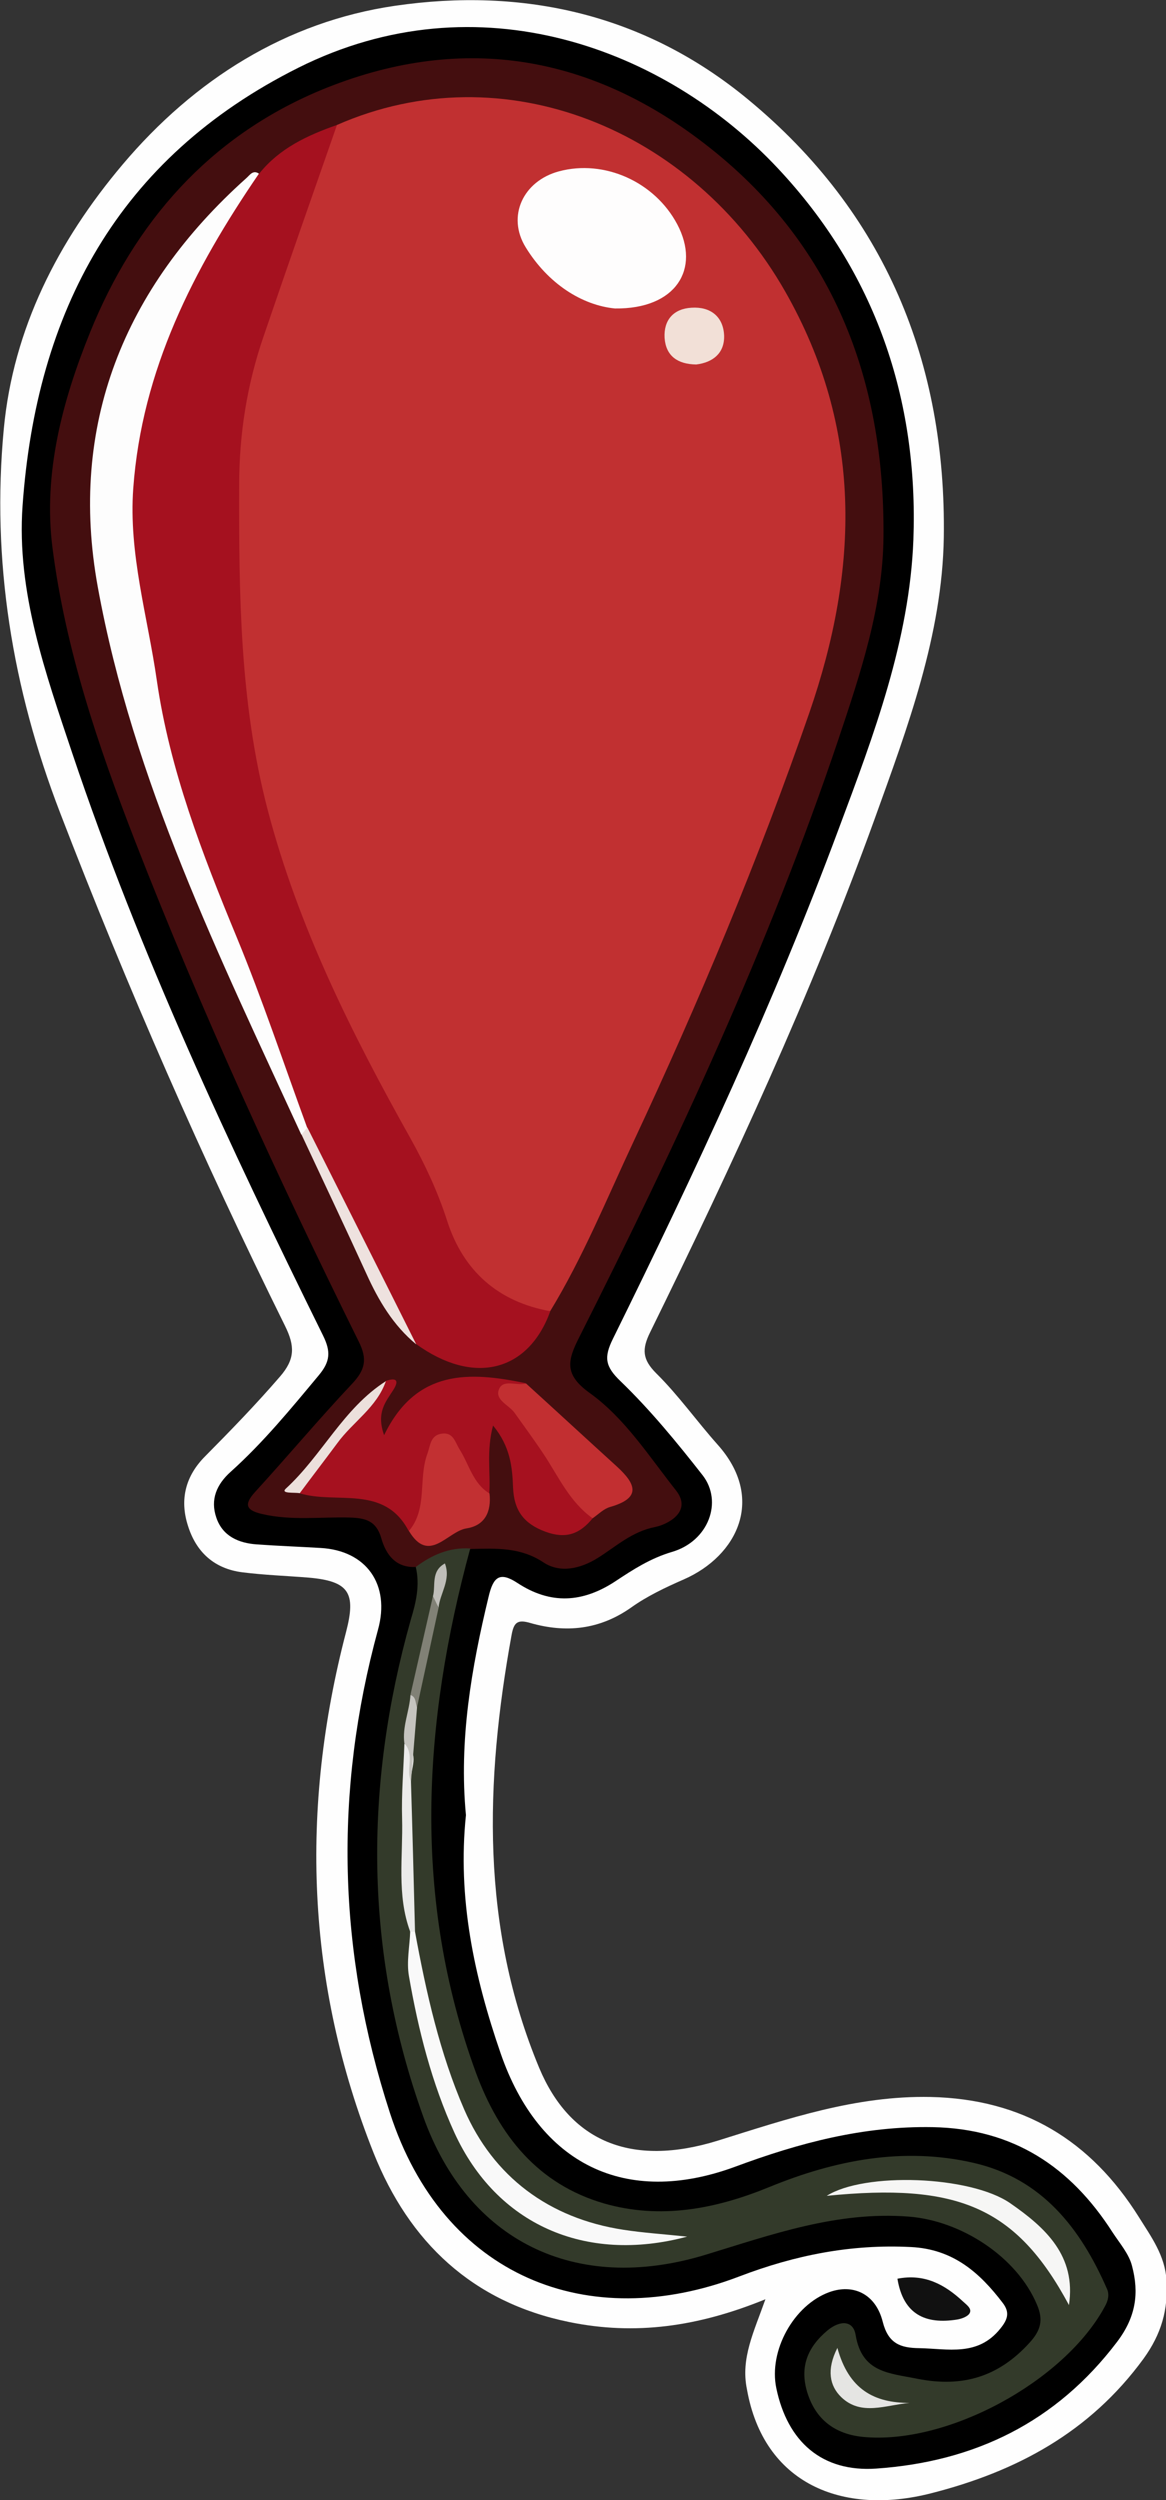 <?xml version="1.0" encoding="utf-8"?>
<!-- Generator: Adobe Illustrator 23.0.2, SVG Export Plug-In . SVG Version: 6.00 Build 0)  -->
<svg version="1.1" id="Camada_1" xmlns="http://www.w3.org/2000/svg" xmlns:xlink="http://www.w3.org/1999/xlink" x="0px" y="0px"
	 viewBox="0 0 46.02 98.63" style="enable-background:new 0 0 46.02 98.63;" xml:space="preserve">
<rect x="0" y="0" width="46.02" height="98.63" fill="#333333" stroke="none"/>
<style type="text/css">
	.st0{fill:#FEFEFE;}
	.st1{fill:#111111;}
	.st2{fill:#440E0F;}
	.st3{fill:#333A2A;}
	.st4{fill:#C13031;}
	.st5{fill:#A5111F;}
	.st6{fill:#FDFDFD;}
	.st7{fill:#A6111F;}
	.st8{fill:#C22F31;}
	.st9{fill:#C23032;}
	.st10{fill:#EEE2DF;}
	.st11{fill:#ECE0DC;}
	.st12{fill:#F9F9F9;}
	.st13{fill:#F6F6F5;}
	.st14{fill:#EBEBEA;}
	.st15{fill:#E5E5E3;}
	.st16{fill:#818176;}
	.st17{fill:#C5C4BF;}
	.st18{fill:#BFBEB9;}
	.st19{fill:#FEFDFD;}
	.st20{fill:#F2E0D7;}
</style>
<g>
	<path class="st0" d="M30.21,90.71c-2.67,1.09-5.15,1.43-7.74,0.9c-3.83-0.78-6.32-3.16-7.72-6.66c-2.67-6.71-2.91-13.6-1.09-20.57
		c0.4-1.54,0.12-2-1.48-2.14c-0.87-0.07-1.75-0.1-2.62-0.21c-1.09-0.14-1.81-0.78-2.14-1.83c-0.34-1.05-0.09-1.98,0.68-2.75
		c1.01-1.02,2.01-2.05,2.95-3.14c0.6-0.69,0.59-1.21,0.2-2c-3.27-6.61-6.23-13.36-8.88-20.25c-1.89-4.91-2.71-9.94-2.22-15.14
		c0.37-3.95,2.14-7.41,4.69-10.43c2.83-3.35,6.45-5.63,10.74-6.26c5.06-0.74,9.86,0.32,13.94,3.69c5.43,4.48,7.83,10.4,7.73,17.28
		c-0.06,3.85-1.43,7.5-2.73,11.11c-2.51,6.94-5.61,13.63-8.86,20.25c-0.33,0.67-0.31,1.07,0.24,1.62c0.88,0.87,1.6,1.89,2.42,2.81
		c1.9,2.12,0.79,4.39-1.33,5.32c-0.73,0.32-1.45,0.66-2.08,1.11c-1.25,0.88-2.58,1.01-3.98,0.61c-0.51-0.15-0.65-0.02-0.74,0.48
		c-1.05,5.78-1.22,11.52,1.09,17.07c1.21,2.89,3.61,3.94,7.06,2.87c2.75-0.86,5.44-1.78,8.39-1.72c3.64,0.08,6.32,1.71,8.22,4.74
		c0.48,0.77,1.03,1.51,1.09,2.49c0.07,1.16-0.2,2.12-0.91,3.1c-2.12,2.9-5.01,4.45-8.4,5.31c-3.48,0.88-6.59-0.37-7.25-4.11
		C29.23,93.04,29.75,92.01,30.21,90.71z"/>
	<path d="M18.39,71.61c-0.34,3.26,0.32,6.36,1.37,9.4c1.51,4.37,4.92,6.07,9.26,4.47c2.53-0.94,5.06-1.61,7.79-1.56
		c3.18,0.06,5.44,1.56,7.1,4.15c0.28,0.43,0.65,0.85,0.77,1.33c0.28,1.06,0.16,2-0.59,2.99c-2.41,3.18-5.63,4.73-9.5,5
		c-2.15,0.15-3.51-1.06-3.95-3.17c-0.31-1.48,0.69-3.28,2.09-3.79c0.94-0.34,1.83,0.06,2.11,1.17c0.22,0.87,0.71,1.03,1.44,1.04
		c1.13,0.02,2.31,0.34,3.2-0.77c0.31-0.38,0.37-0.65,0.1-1.01c-0.92-1.21-1.97-2.13-3.63-2.21c-2.36-0.12-4.57,0.32-6.77,1.16
		c-5.97,2.28-11.69,0.02-13.79-6.45c-2.06-6.34-2.22-12.66-0.47-19.07c0.49-1.78-0.46-3.12-2.27-3.22
		c-0.84-0.05-1.68-0.08-2.51-0.14c-0.72-0.05-1.35-0.32-1.6-1.05c-0.25-0.72,0.01-1.32,0.57-1.82c1.28-1.15,2.37-2.48,3.47-3.8
		c0.46-0.55,0.48-0.94,0.17-1.57c-3.69-7.48-7.23-15.03-9.89-22.95c-1.06-3.17-2.21-6.39-1.97-9.78C1.43,12.31,4.64,6.24,11.78,2.67
		C18.86-0.87,26.26,1.9,30.7,6.64c3.85,4.1,5.55,9.11,5.35,14.65c-0.15,3.96-1.56,7.7-2.94,11.39c-2.56,6.89-5.67,13.55-8.92,20.14
		c-0.36,0.73-0.31,1.09,0.31,1.68c1.17,1.13,2.22,2.41,3.23,3.7c0.81,1.04,0.24,2.61-1.22,3.03c-0.84,0.25-1.52,0.69-2.2,1.14
		c-1.31,0.87-2.58,0.94-3.89,0.08c-0.7-0.46-0.95-0.23-1.13,0.52C18.6,65.82,18.11,68.68,18.39,71.61z"/>
	<path class="st1" d="M35.42,89.9c1.07-0.21,1.87,0.23,2.59,0.9c0.14,0.13,0.36,0.28,0.26,0.46c-0.07,0.13-0.31,0.22-0.49,0.25
		C36.54,91.71,35.65,91.32,35.42,89.9z"/>
	<path class="st2" d="M16.41,61.82c-0.8,0.04-1.18-0.5-1.36-1.13c-0.2-0.7-0.63-0.8-1.25-0.82c-1.15-0.03-2.31,0.13-3.46-0.14
		c-0.6-0.14-0.74-0.35-0.28-0.86c1.29-1.41,2.52-2.88,3.83-4.27c0.52-0.55,0.62-0.97,0.27-1.67c-3.2-6.47-6.21-13.02-8.83-19.75
		c-1.46-3.76-2.75-7.58-3.26-11.58c-0.37-2.92,0.39-5.79,1.49-8.5c1.76-4.34,4.69-7.69,9.07-9.53C18.09,1.3,23.2,2.11,27.81,5.67
		c5.05,3.89,7.11,9.27,7.06,15.49c-0.02,2.76-0.91,5.41-1.78,8.01c-2.74,8.14-6.36,15.91-10.22,23.57
		c-0.48,0.94-0.61,1.49,0.41,2.22c1.39,1,2.34,2.5,3.4,3.84c0.67,0.85-0.36,1.35-0.81,1.44c-0.93,0.18-1.55,0.77-2.27,1.22
		c-0.7,0.44-1.5,0.61-2.15,0.18c-0.92-0.61-1.88-0.55-2.87-0.53C17.88,61.45,17.2,61.8,16.41,61.82z"/>
	<path class="st3" d="M16.41,61.82c0.64-0.48,1.33-0.78,2.15-0.73c-1.88,6.91-2.29,13.8,0.22,20.67c0.92,2.5,2.45,4.41,5.06,5.17
		c2.23,0.64,4.41,0.22,6.53-0.65c2.59-1.06,5.28-1.59,8.06-0.95c2.69,0.62,4.21,2.57,5.26,4.97c0.1,0.22,0.05,0.46-0.08,0.69
		c-1.59,2.96-6.23,5.48-9.56,5.15c-1.09-0.11-1.86-0.68-2.19-1.76c-0.3-0.99,0-1.77,0.8-2.44c0.51-0.42,1.02-0.39,1.11,0.18
		c0.25,1.49,1.31,1.5,2.45,1.73c1.79,0.35,3.2-0.09,4.41-1.42c0.44-0.48,0.56-0.89,0.3-1.5c-0.8-1.91-3.01-3.32-5.06-3.48
		c-2.84-0.22-5.41,0.71-8.04,1.51c-5.15,1.56-9.37-0.57-11.12-5.44c-2.33-6.49-2.35-13.03-0.5-19.61
		C16.42,63.22,16.58,62.54,16.41,61.82z"/>
	<path class="st4" d="M13.3,4.93c6.58-2.89,14.03,0.15,17.69,6.57c3.07,5.39,2.92,10.93,0.95,16.63c-2,5.78-4.36,11.41-6.95,16.94
		c-1.05,2.24-1.98,4.53-3.27,6.65c-1.55,0.19-3.26-0.68-3.99-2.62c-1.65-4.36-4.38-8.17-6.01-12.53c-1.64-4.35-2.62-8.81-2.57-13.46
		c0.03-2.75-0.27-5.52,0.46-8.24c0.85-3.17,2.04-6.23,3.2-9.3C12.89,5.32,13.11,5.14,13.3,4.93z"/>
	<path class="st5" d="M13.3,4.93c-0.97,2.78-1.95,5.56-2.9,8.35c-0.65,1.89-0.96,3.84-0.96,5.85c-0.01,4.3,0.02,8.58,1.12,12.8
		c1.21,4.63,3.32,8.84,5.64,12.98c0.58,1.04,1.08,2.11,1.45,3.26c0.63,1.96,2,3.19,4.07,3.56c-0.87,2.4-3.03,2.93-5.29,1.3
		c-1.9-2.65-3.08-5.68-4.49-8.59c-1.65-3.94-3.18-7.93-4.63-11.94c-0.88-2.44-1.48-4.97-1.75-7.56c-0.06-0.6-0.13-1.2-0.28-1.78
		C4.3,19.19,5.28,15.5,6.94,11.92c0.7-1.52,1.4-3.05,2.49-4.36c0.23-0.28,0.47-0.54,0.8-0.71C11.03,5.85,12.13,5.34,13.3,4.93z"/>
	<path class="st6" d="M10.22,6.85c-2.58,3.77-4.62,7.74-4.96,12.41c-0.19,2.59,0.57,5.07,0.93,7.59c0.51,3.52,1.79,6.83,3.15,10.12
		c1.02,2.47,1.86,5,2.78,7.51c0.12,0.25-0.01,0.3-0.23,0.28c-3.22-7-6.64-13.96-8.03-21.6c-1.16-6.37,1.02-11.8,5.86-16.13
		C9.86,6.91,9.98,6.69,10.22,6.85z"/>
	<path class="st7" d="M23.39,59.9c-0.5,0.61-1.04,0.83-1.86,0.53c-0.87-0.32-1.24-0.85-1.28-1.73c-0.03-0.81-0.1-1.62-0.79-2.46
		c-0.27,1.01-0.09,1.87-0.15,2.7c-0.89,0.01-0.9-0.86-1.31-1.33c-0.15-0.17-0.21-0.5-0.48-0.48c-0.34,0.02-0.35,0.38-0.43,0.63
		c-0.14,0.46-0.11,0.95-0.18,1.41c-0.08,0.51-0.19,1.03-0.78,1.23c-0.97-1.85-2.86-1.04-4.31-1.49c-0.01-1.05,0.95-1.49,1.46-2.19
		c0.57-0.79,1.27-1.51,1.95-2.24c0.44-0.15,0.52,0,0.29,0.36c-0.29,0.46-0.68,0.88-0.36,1.78c1.27-2.62,3.38-2.51,5.59-2.05
		c-0.48,0.28-0.64,0.51-0.19,1.06C21.62,56.97,22.54,58.42,23.39,59.9z"/>
	<path class="st8" d="M23.39,59.9c-0.9-0.64-1.34-1.63-1.92-2.51c-0.37-0.56-0.77-1.1-1.16-1.65c-0.22-0.31-0.78-0.5-0.62-0.92
		c0.16-0.43,0.71-0.13,1.07-0.24c1.2,1.09,2.39,2.19,3.59,3.28c0.73,0.67,0.99,1.23-0.26,1.59C23.83,59.52,23.62,59.74,23.39,59.9z"
		/>
	<path class="st9" d="M16.14,60.4c0.75-0.89,0.36-2.06,0.73-3.05c0.12-0.34,0.12-0.73,0.57-0.79c0.46-0.06,0.52,0.34,0.71,0.64
		c0.37,0.59,0.52,1.33,1.17,1.72c0.08,0.72-0.18,1.27-0.92,1.38C17.65,60.43,16.93,61.72,16.14,60.4z"/>
	<path class="st10" d="M11.9,44.76c0.08-0.09,0.15-0.19,0.23-0.28c1.43,2.85,2.87,5.7,4.3,8.56c-0.91-0.75-1.49-1.73-1.97-2.79
		C13.62,48.41,12.75,46.58,11.9,44.76z"/>
	<path class="st11" d="M15.23,54.49c-0.36,1.04-1.31,1.61-1.92,2.45c-0.49,0.66-0.99,1.31-1.48,1.97c-0.21-0.04-0.77,0.03-0.55-0.18
		C12.71,57.42,13.55,55.56,15.23,54.49z"/>
	<path class="st12" d="M16.38,76.21c0.44,2.4,0.98,4.8,1.94,7.01c1.15,2.65,3.34,4.3,6.29,4.75c0.78,0.12,1.57,0.17,2.51,0.27
		c-4.04,1.08-7.53-0.5-9.18-4.09c-0.9-1.97-1.43-4.06-1.8-6.19c-0.1-0.57,0.03-1.17,0.05-1.76C16.26,76.09,16.32,76.1,16.38,76.21z"
		/>
	<path class="st13" d="M42.19,90.94c-2.09-3.9-4.43-4.82-9.56-4.31c1.48-0.94,5.66-0.8,7.24,0.29C41.27,87.89,42.48,89,42.19,90.94z
		"/>
	<path class="st14" d="M16.38,76.21c-0.06,0-0.13,0-0.19,0c-0.54-1.46-0.28-2.97-0.32-4.46c-0.03-0.99,0.06-1.98,0.09-2.96
		c0.65,0.4,0.22,0.99,0.26,1.5C16.28,72.25,16.33,74.23,16.38,76.21z"/>
	<path class="st15" d="M33.05,92.63c0.45,1.64,1.45,2.17,2.85,2.17c-0.94,0.08-1.91,0.53-2.7-0.23
		C32.75,94.13,32.61,93.5,33.05,92.63z"/>
	<path class="st16" d="M17.31,63.43c-0.28,1.31-0.57,2.62-0.85,3.92c-0.24-0.08-0.1-0.36-0.26-0.49c0.3-1.3,0.59-2.6,0.89-3.9
		C17.33,63.05,17.2,63.3,17.31,63.43z"/>
	<path class="st17" d="M16.2,66.87c0.23,0.08,0.19,0.31,0.26,0.49c-0.08,0.97-0.16,1.95-0.24,2.92c-0.21-0.48,0.16-1.05-0.26-1.5
		C15.87,68.12,16.16,67.51,16.2,66.87z"/>
	<path class="st18" d="M17.31,63.43c-0.07-0.15-0.15-0.31-0.22-0.46c0.11-0.43-0.09-0.98,0.47-1.29
		C17.81,62.34,17.36,62.86,17.31,63.43z"/>
	<path class="st19" d="M24.27,12.17c-1.31-0.13-2.64-0.98-3.52-2.41c-0.76-1.23-0.1-2.62,1.31-3c1.79-0.48,3.78,0.41,4.67,2.09
		C27.66,10.61,26.68,12.2,24.27,12.17z"/>
	<path class="st20" d="M27.48,14.38c-0.74-0.01-1.2-0.34-1.25-1.05c-0.04-0.71,0.36-1.15,1.06-1.19c0.75-0.05,1.26,0.35,1.29,1.1
		C28.6,13.94,28.13,14.3,27.48,14.38z"/>
</g>
</svg>
